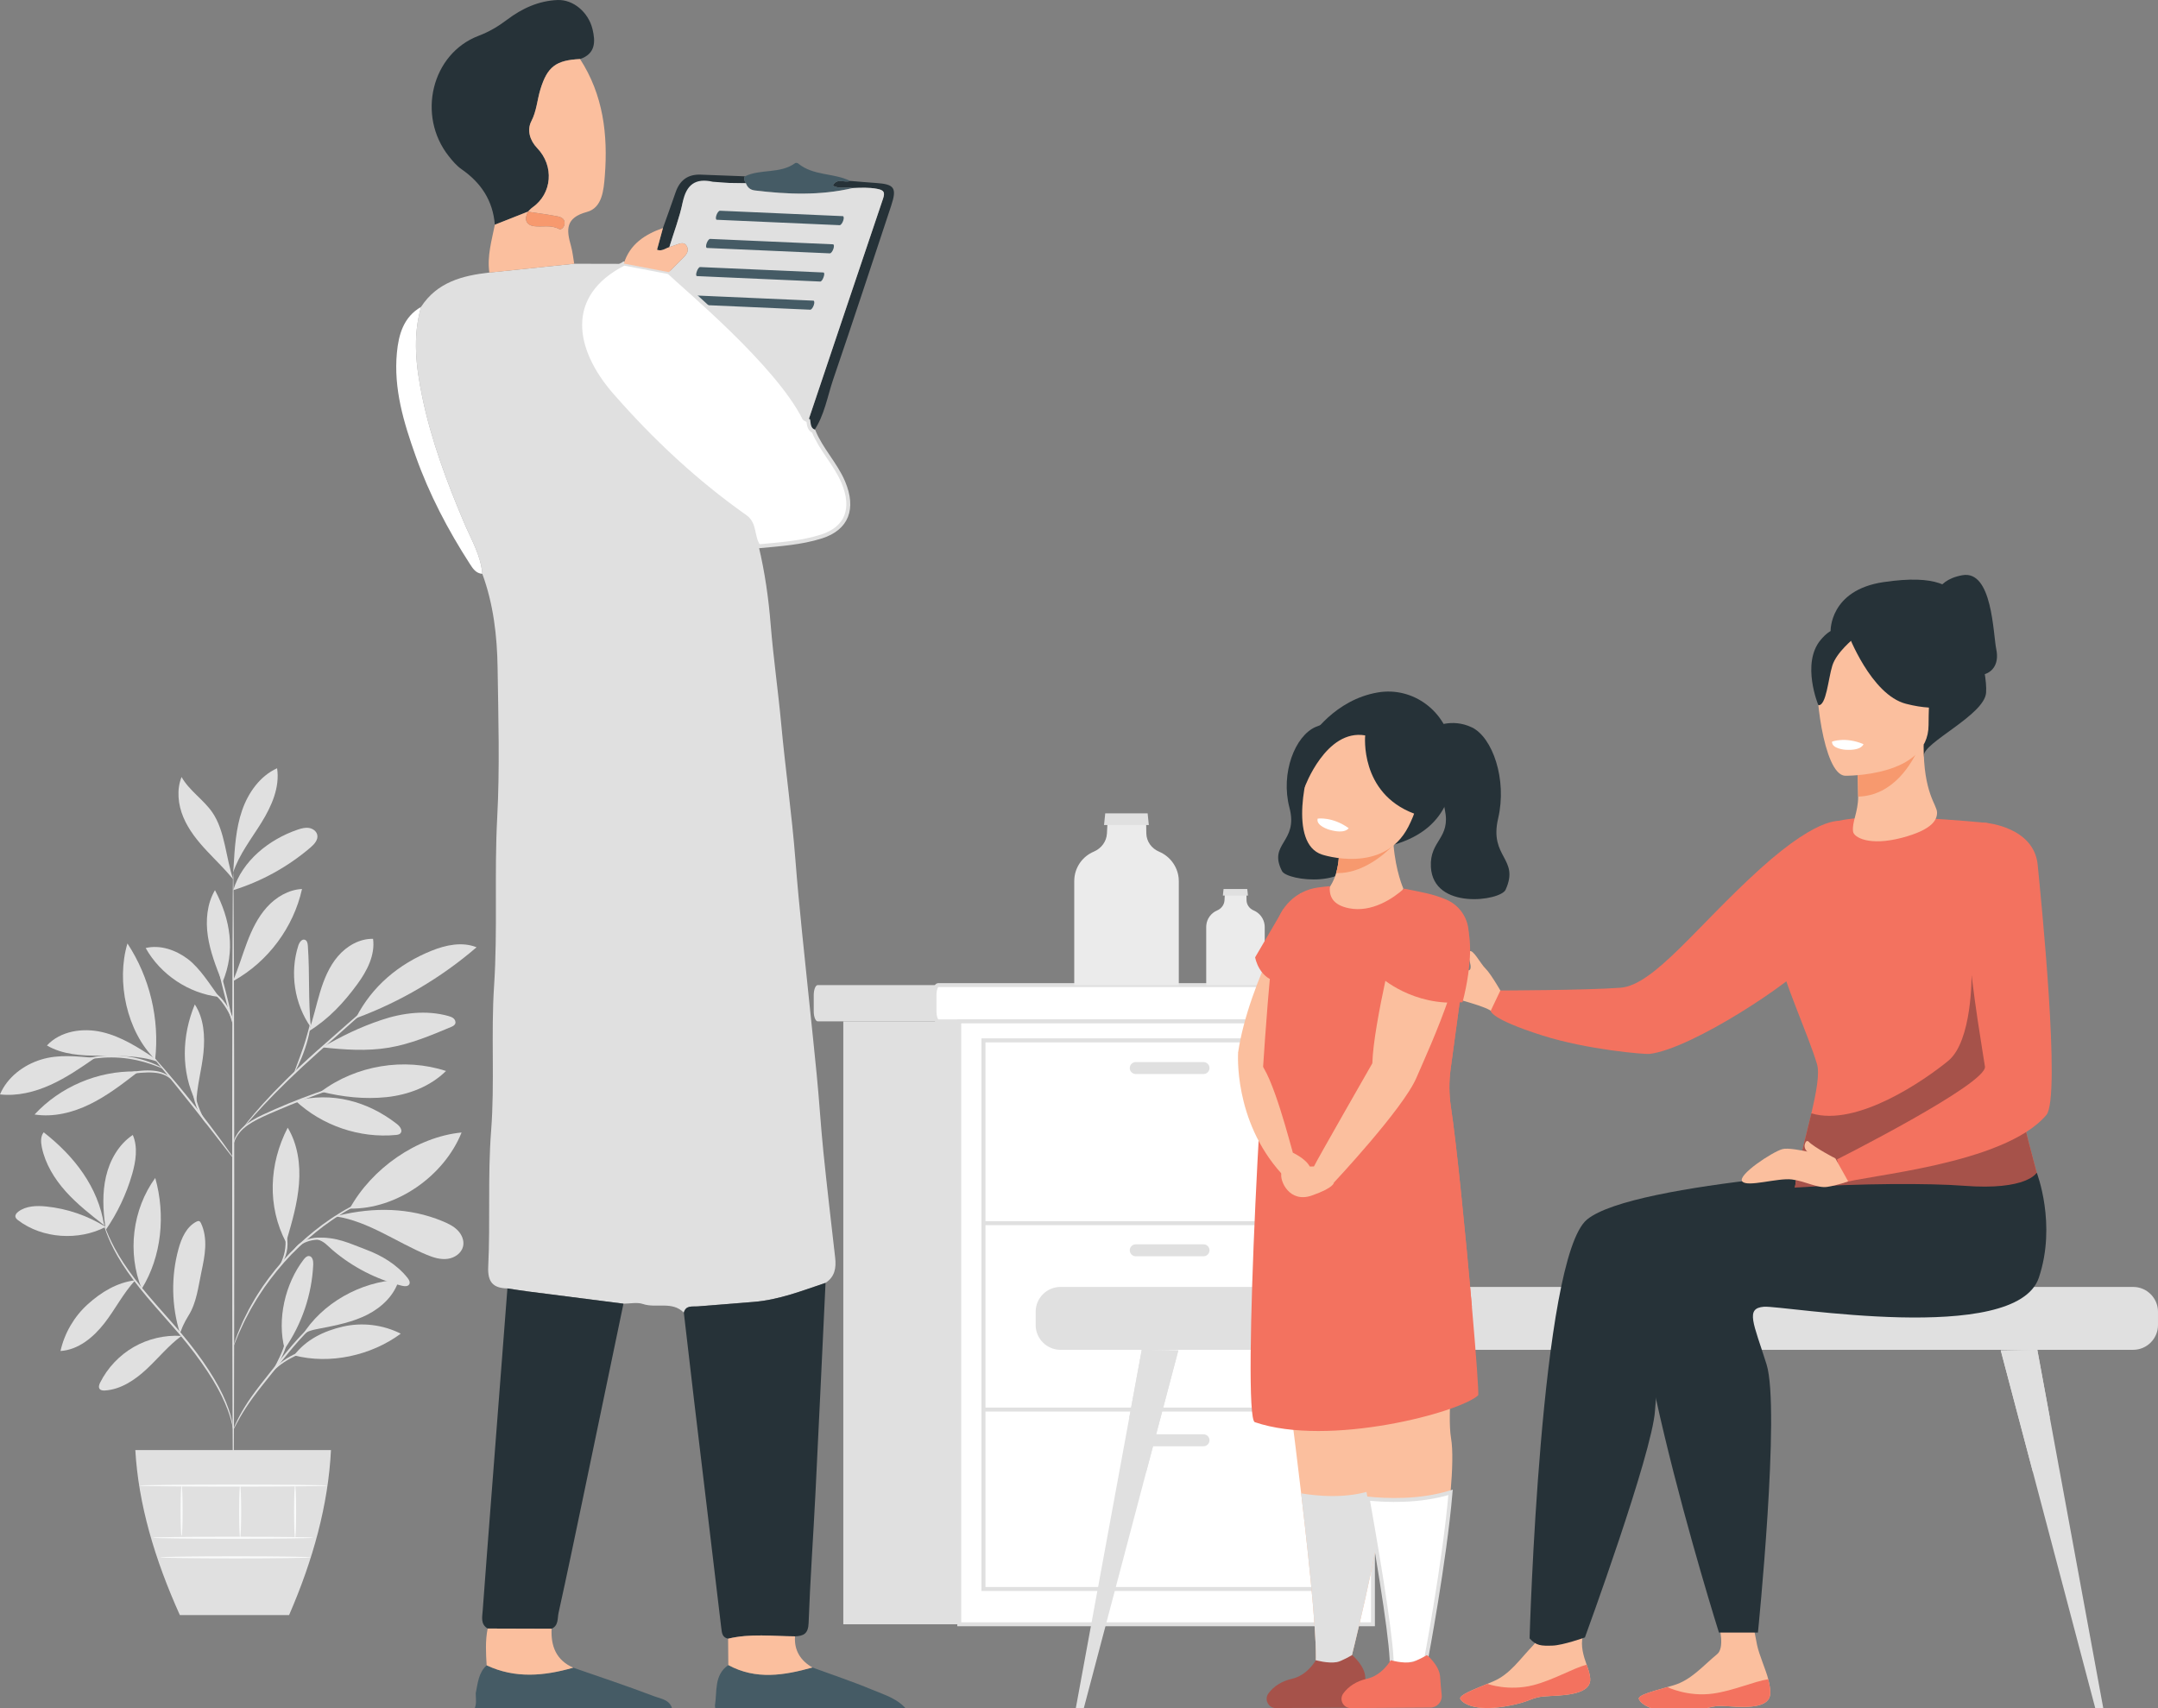 <?xml version="1.0" encoding="utf-8"?>
<!-- Generator: Adobe Illustrator 16.0.3, SVG Export Plug-In . SVG Version: 6.00 Build 0)  -->
<!DOCTYPE svg PUBLIC "-//W3C//DTD SVG 1.1//EN" "http://www.w3.org/Graphics/SVG/1.1/DTD/svg11.dtd">
<svg version="1.1" id="Layer_1" xmlns="http://www.w3.org/2000/svg" xmlns:xlink="http://www.w3.org/1999/xlink" x="0px" y="0px"
	 width="549.999px" height="435.396px" viewBox="-25.21 -18.208 549.999 435.396"
	 enable-background="new -25.21 -18.208 549.999 435.396" xml:space="preserve">
<rect x="-25.21" y="-18.208" width="549.999" height="435.396" fill="#808080" stroke="none"/>
<g>
	<g>
		<g>
			<g>
				<g>
					<g>
						<path fill="#E0E0E0" d="M1.71,294.535c-4.552-2.857-9.765-4.651-15.109-5.199c-2.468-0.252-5.167-0.182-7.145,1.313
							c-0.422,0.316-0.831,0.787-0.738,1.306c0.071,0.382,0.392,0.66,0.699,0.896C-14.435,297.536-5.135,298.127,1.71,294.535"/>
					</g>
				</g>
				<g>
					<g>
						<path fill="#E0E0E0" d="M1.323,294.109c-3.421-2.674-6.86-5.356-9.759-8.586c-2.897-3.231-5.251-7.063-6.117-11.313
							c-0.263-1.29-0.344-2.767,0.483-3.786C-6.292,276.497-0.183,284.354,1.323,294.109"/>
					</g>
				</g>
				<g>
					<g>
						<path fill="#E0E0E0" d="M1.63,294.475c-0.587-4.254-0.797-8.625,0.182-12.809c0.976-4.188,3.25-8.186,6.822-10.572
							c1.344,3.143,0.767,6.762-0.179,10.045c-1.464,5.073-3.761,9.905-6.767,14.243"/>
					</g>
				</g>
				<g>
					<g>
						<path fill="#E0E0E0" d="M9.254,308.139c-4.629,0.564-8.66,3.004-12.117,6.135c-3.456,3.125-5.911,7.344-6.93,11.895
							c4.54-0.284,8.392-3.484,11.185-7.072c2.795-3.59,4.729-7.529,7.798-10.885"/>
					</g>
				</g>
				<g>
					<g>
						<path fill="#E0E0E0" d="M10.909,310.323c-3.728-9.185-2.376-20.248,3.45-28.265C16.997,291.436,16.028,302.033,10.909,310.323
							"/>
					</g>
				</g>
				<g>
					<g>
						<path fill="#E0E0E0" d="M20.983,322.32c-4.198-0.258-8.47,0.74-12.119,2.84c-3.646,2.1-6.658,5.289-8.542,9.052
							c-0.256,0.511-0.481,1.163-0.14,1.621c0.298,0.397,0.873,0.435,1.372,0.401c4.072-0.264,7.68-2.713,10.658-5.5
							c2.978-2.791,5.572-6.012,8.862-8.428"/>
					</g>
				</g>
				<g>
					<g>
						<path fill="#E0E0E0" d="M20.661,321.667c-2.166-6.933-2.302-14.487-0.385-21.494c0.759-2.767,2.028-5.681,4.587-6.978
							c0.22-0.113,0.475-0.211,0.702-0.121c0.217,0.082,0.345,0.304,0.444,0.51c0.909,1.904,1.174,4.064,1.082,6.169
							c-0.094,2.106-0.53,4.181-0.966,6.244c-0.806,3.813-1.236,7.914-3.328,11.205c-0.496,0.782-0.933,1.626-1.33,2.459
							c-0.397,0.838-0.4,1.13-0.763,1.797"/>
					</g>
				</g>
				<g>
					<g>
						<path fill="#E0E0E0" d="M47.331,325.639c-1.977-7.514,0.121-16.625,4.854-22.787c0.351-0.451,0.813-0.938,1.381-0.889
							c0.873,0.084,1.099,1.245,1.06,2.123C54.284,311.764,51.723,319.332,47.331,325.639"/>
					</g>
				</g>
				<g>
					<g>
						<path fill="#E0E0E0" d="M49.734,327.281c9.13,2.378,19.605,0.068,27.2-5.526c-4.501-2.282-9.805-2.937-14.724-1.812
							S52.795,323.273,49.734,327.281"/>
					</g>
				</g>
				<g>
					<g>
						<path fill="#E0E0E0" d="M51.762,322.281c5.114-8.34,14.918-13.782,24.686-14.277c-1.126,3.977-4.393,7.063-8.073,8.93
							c-3.687,1.863-7.797,2.676-11.851,3.465C54.947,320.706,52.783,321.04,51.762,322.281"/>
					</g>
				</g>
				<g>
					<g>
						<path fill="#E0E0E0" d="M47.837,298c1.386-4.745,2.778-9.532,3.157-14.459c0.383-4.93-0.321-10.072-2.877-14.301
							c-4.777,9.242-5.261,20.045-0.424,29.25"/>
					</g>
				</g>
				<g>
					<g>
						<path fill="#E0E0E0" d="M63.918,289.866c5.587-10.151,16.982-18.259,28.514-19.396
							C87.986,281.548,75.854,290.109,63.918,289.866"/>
					</g>
				</g>
				<g>
					<g>
						<path fill="#E0E0E0" d="M60.405,291.861c8.33,1.269,15.431,6.589,23.215,9.813c1.664,0.69,3.459,1.239,5.248,1.005
							c1.786-0.234,3.55-1.434,3.95-3.191c0.333-1.457-0.332-3.004-1.379-4.075c-1.046-1.07-2.429-1.737-3.812-2.312
							c-8.479-3.529-17.571-3.619-26.504-1.479"/>
					</g>
				</g>
				<g>
					<g>
						<path fill="#E0E0E0" d="M55.583,297.703c1.887,0.54,2.532,1.516,4.023,2.787c5.067,4.314,11.145,7.436,17.604,9.042
							c0.673,0.167,1.555,0.233,1.889-0.372c0.292-0.532-0.078-1.174-0.455-1.646c-2.706-3.388-6.566-5.703-10.629-7.213
							c-4.061-1.514-7.583-3.34-12.432-2.949"/>
					</g>
				</g>
				<g>
					<g>
						<path fill="#E0E0E0" d="M50.143,262.412c6.774,6.322,16.316,9.568,25.542,8.689c0.42-0.041,0.877-0.106,1.163-0.418
							c0.645-0.703-0.128-1.779-0.876-2.363C68.461,262.463,59.365,260.039,50.143,262.412"/>
					</g>
				</g>
				<g>
					<g>
						<path fill="#E0E0E0" d="M56.595,260.051c8.954-6.714,21.232-8.738,31.869-5.259c-4.013,3.958-9.581,6.085-15.187,6.669
							C67.673,262.041,62.06,261.422,56.595,260.051"/>
					</g>
				</g>
				<g>
					<g>
						<path fill="#E0E0E0" d="M54.031,243.835c-0.735-7.496-0.259-13.411-0.778-20.94c-0.043-0.604-0.172-1.328-0.735-1.539
							c-0.782-0.305-1.437,0.658-1.694,1.457c-2.231,6.944-1.012,14.905,3.196,20.857"/>
					</g>
				</g>
				<g>
					<g>
						<path fill="#E0E0E0" d="M53.491,244.666c5.079-3.145,8.891-7.247,12.417-12.068c2.451-3.355,4.519-7.375,3.962-11.494
							c-3.444-0.067-6.717,1.83-8.956,4.448c-2.24,2.615-3.571,5.888-4.564,9.187C55.355,238.033,54.658,241.422,53.491,244.666"/>
					</g>
				</g>
				<g>
					<g>
						<path fill="#E0E0E0" d="M65.69,241.275c11.149-4.125,21.549-10.256,30.556-18.017c-3.651-1.472-7.83-0.592-11.479,0.884
							c-8.337,3.364-15.147,9.045-19.236,17.053"/>
					</g>
				</g>
				<g>
					<g>
						<path fill="#E0E0E0" d="M56.921,248.764c5.641,0.616,11.37,1.019,16.965,0.084c5.501-0.922,10.699-3.101,15.839-5.263
							c0.427-0.181,0.89-0.396,1.076-0.817c0.203-0.459-0.012-1.021-0.385-1.354c-0.372-0.338-0.868-0.499-1.35-0.635
							c-5.589-1.563-11.621-0.831-17.117,1.023C66.451,243.657,61.943,245.859,56.921,248.764"/>
					</g>
				</g>
				<g>
					<g>
						<path fill="#E0E0E0" d="M24.715,262.668c-3.848-7.77-3.598-16.83-0.275-24.84c2.339,3.566,2.625,8.109,2.198,12.352
							c-0.427,4.244-1.718,8.612-1.804,12.875"/>
					</g>
				</g>
				<g>
					<g>
						<path fill="#E0E0E0" d="M9.342,254.916c-9.608-0.184-19.219,3.91-25.743,10.967c4.796,0.753,9.734-0.482,14.094-2.615
							c4.363-2.127,8.241-5.117,12.082-8.086"/>
					</g>
				</g>
				<g>
					<g>
						<path fill="#E0E0E0" d="M-0.991,251.457c-4.702-0.381-9.225-0.963-13.744,0.424c-4.52,1.385-8.633,4.527-10.475,8.88
							c4.397,0.495,8.854-0.606,12.883-2.434C-8.296,256.504-4.632,253.975-0.991,251.457"/>
					</g>
				</g>
				<g>
					<g>
						<path fill="#E0E0E0" d="M14.311,251.618c-4.229-2.772-8.57-5.595-13.496-6.74c-4.922-1.147-10.628-0.301-14.062,3.41
							c3.984,2.341,8.822,2.614,13.441,2.612c4.621-0.004,10.286-0.055,14.642,1.486"/>
					</g>
				</g>
				<g>
					<g>
						<path fill="#E0E0E0" d="M14.333,251.838c-7.229-7.097-9.97-19.85-7.062-29.554C12.956,230.92,15.501,241.57,14.333,251.838"/>
					</g>
				</g>
				<g>
					<g>
						<path fill="#E0E0E0" d="M34.211,231.727c1.363-3.168,2.323-6.494,3.544-9.72c1.224-3.229,2.745-6.401,5.056-8.965
							c2.313-2.56,5.505-4.467,8.953-4.642c-2.157,9.77-8.645,18.498-17.375,23.377"/>
					</g>
				</g>
				<g>
					<g>
						<path fill="#E0E0E0" d="M30.616,235.916c-2.259-3.105-4.864-7.316-7.924-9.637c-3.06-2.318-7.043-3.719-10.776-2.829
							C15.712,230.236,22.888,235.023,30.616,235.916"/>
					</g>
				</g>
				<g>
					<g>
						<path fill="#E0E0E0" d="M31.334,231.986c-1.479-3.758-2.968-7.555-3.567-11.549c-0.597-3.994-0.232-8.258,1.81-11.742
							c3.968,7.5,5.246,15.554,1.961,23.378"/>
					</g>
				</g>
				<g>
					<g>
						<path fill="#E0E0E0" d="M34.247,208.695c2.247-7.438,9.058-12.911,16.408-15.422c0.928-0.316,1.909-0.582,2.879-0.432
							c0.967,0.149,1.915,0.813,2.118,1.77c0.27,1.266-0.775,2.399-1.759,3.239C48.168,202.741,41.44,206.457,34.247,208.695"/>
					</g>
				</g>
				<g>
					<g>
						<path fill="#E0E0E0" d="M34.33,202.615c0.285-4.795,0.584-9.658,2.144-14.201s4.565-8.805,8.936-10.792
							c0.744,4.841-1.393,9.659-3.969,13.828c-2.577,4.166-5.683,8.097-7.229,12.745"/>
					</g>
				</g>
				<g>
					<g>
						<path fill="#E0E0E0" d="M34.211,205.913c-1.857-5.417-2.048-12.302-5.294-17.025c-2.27-3.299-5.899-5.547-7.855-9.041
							c-1.298,3.264-0.9,7.025,0.457,10.265c1.359,3.239,3.601,6.029,6.004,8.594C29.922,201.27,31.98,203.198,34.211,205.913"/>
					</g>
				</g>
				<g>
					<g>
						<g>
							<path fill="#E0E0E0" d="M34.247,365.499c-0.144,0-0.269-36.147-0.278-80.731c-0.011-44.601,0.101-80.744,0.243-80.744
								c0.144,0,0.27,36.145,0.28,80.744C34.5,329.352,34.392,365.499,34.247,365.499z"/>
						</g>
					</g>
				</g>
				<g>
					<g>
						<g>
							<path fill="#E0E0E0" d="M65.84,257.214c0.008,0.036-0.477,0.216-1.36,0.511c-0.977,0.328-2.231,0.752-3.741,1.262
								c-3.152,1.074-7.485,2.63-12.188,4.559c-4.657,1.996-9.048,3.617-11.548,5.786c-1.251,1.069-1.968,2.226-2.321,3.069
								c-0.356,0.849-0.421,1.367-0.471,1.357c-0.019-0.002-0.012-0.133,0.016-0.379c0.04-0.245,0.105-0.607,0.267-1.055
								c0.305-0.895,1.002-2.129,2.265-3.272c1.256-1.145,3.006-2.176,5.011-3.112c2.003-0.937,4.227-1.91,6.584-2.879
								c4.717-1.935,9.083-3.44,12.272-4.425c1.594-0.497,2.895-0.866,3.796-1.104C65.326,257.293,65.83,257.178,65.84,257.214z"/>
						</g>
					</g>
				</g>
				<g>
					<g>
						<g>
							<path fill="#E0E0E0" d="M76.195,231.779c0.012,0.014-0.119,0.152-0.382,0.406c-0.308,0.289-0.69,0.648-1.159,1.09
								c-1.076,0.981-2.544,2.31-4.329,3.935c-3.741,3.327-8.813,7.845-14.415,12.833c-5.629,5.009-10.49,9.794-13.859,13.398
								c-1.688,1.798-3.015,3.287-3.923,4.332c-0.422,0.48-0.769,0.875-1.046,1.194c-0.243,0.271-0.377,0.407-0.393,0.396
								c-0.016-0.013,0.094-0.171,0.31-0.466c0.219-0.285,0.537-0.721,0.973-1.258c0.862-1.084,2.15-2.615,3.809-4.453
								c3.309-3.674,8.145-8.518,13.781-13.533c5.646-4.998,10.784-9.486,14.518-12.723c1.833-1.574,3.335-2.861,4.44-3.812
								c0.495-0.41,0.9-0.743,1.227-1.017C76.028,231.877,76.181,231.766,76.195,231.779z"/>
						</g>
					</g>
				</g>
				<g>
					<g>
						<g>
							<path fill="#E0E0E0" d="M49.835,255.137c-0.147-0.066,1.026-2.781,2.195-6.215c1.187-3.428,1.739-6.324,1.891-6.303
								c0.136,0.015-0.196,2.998-1.395,6.471c-0.588,1.737-1.237,3.262-1.75,4.346C50.266,254.518,49.899,255.163,49.835,255.137z"
								/>
						</g>
					</g>
				</g>
				<g>
					<g>
						<g>
							<path fill="#E0E0E0" d="M34.28,277.016c-0.027,0.021-0.337-0.336-0.866-1.008c-0.589-0.753-1.333-1.707-2.222-2.847
								c-1.867-2.41-4.444-5.74-7.337-9.384c-2.893-3.646-5.549-6.912-7.476-9.275c-0.905-1.124-1.667-2.066-2.268-2.813
								c-0.531-0.664-0.812-1.049-0.784-1.07c0.027-0.023,0.359,0.311,0.938,0.939c0.577,0.627,1.398,1.551,2.397,2.705
								c1.999,2.307,4.705,5.541,7.601,9.188c2.896,3.646,5.43,7.017,7.222,9.487c0.896,1.23,1.609,2.24,2.09,2.947
								C34.057,276.596,34.311,276.991,34.28,277.016z"/>
						</g>
					</g>
				</g>
				<g>
					<g>
						<g>
							<path fill="#E0E0E0" d="M27.356,268.125c-0.085,0.091-1.934-2.102-2.902-5.436c-0.716-2.348-0.746-4.494-0.659-5.477
								l0.23,0.02c-0.104,0.416-0.178,0.638-0.221,0.631c-0.04-0.004-0.043-0.238-0.008-0.67l0.23,0.021
								c0.086,0.977,0.232,3.047,0.927,5.329C25.887,265.77,27.496,268.035,27.356,268.125z"/>
						</g>
					</g>
				</g>
				<g>
					<g>
						<g>
							<path fill="#E0E0E0" d="M18.41,256.873c-0.067,0.072-0.661-0.675-2.025-1.178c-1.353-0.523-3.39-0.637-5.626-0.447
								c-2.235,0.166-4.232,0.566-5.662,0.916c-1.431,0.355-2.306,0.634-2.333,0.559c-0.022-0.063,0.811-0.464,2.233-0.914
								c1.421-0.447,3.444-0.914,5.725-1.078c2.26-0.196,4.404-0.022,5.803,0.623C17.942,255.982,18.458,256.861,18.41,256.873z"/>
						</g>
					</g>
				</g>
				<g>
					<g>
						<g>
							<path fill="#E0E0E0" d="M16.292,254.148c-0.041,0.082-1.182-0.474-3.104-1.131c-1.92-0.658-4.654-1.353-7.744-1.592
								c-3.09-0.23-5.899,0.041-7.897,0.398c-2.001,0.357-3.212,0.732-3.239,0.646c-0.009-0.035,0.281-0.158,0.822-0.348
								c0.54-0.204,1.342-0.434,2.347-0.66c2.001-0.462,4.861-0.796,8.009-0.563c3.145,0.246,5.919,1.012,7.831,1.77
								c0.958,0.377,1.717,0.727,2.219,1.004C16.038,253.948,16.309,254.115,16.292,254.148z"/>
						</g>
					</g>
				</g>
				<g>
					<g>
						<g>
							
								<ellipse transform="matrix(-0.245 -0.969 0.969 -0.245 -187.401 323.501)" fill="#E0E0E0" cx="32.206" cy="234.688" rx="8.178" ry="0.261"/>
						</g>
					</g>
				</g>
				<g>
					<g>
						<g>
							<path fill="#E0E0E0" d="M34.355,242.619c-0.154,0.052-0.807-2.303-2.508-4.706c-1.657-2.456-3.771-3.69-3.693-3.812
								c0.028-0.058,0.609,0.158,1.426,0.734c0.813,0.566,1.823,1.529,2.693,2.773C34.04,240.115,34.483,242.611,34.355,242.619z"/>
						</g>
					</g>
				</g>
				<g>
					<g>
						<g>
							<path fill="#E0E0E0" d="M34.247,346.232c-0.056,0.006-0.162-0.868-0.568-2.407c-0.403-1.531-1.162-3.71-2.416-6.257
								c-2.498-5.104-7.043-11.572-12.817-18.055c-2.861-3.27-5.64-6.354-7.995-9.306c-2.359-2.952-4.3-5.763-5.716-8.246
								c-1.421-2.487-2.346-4.614-2.885-6.118c-0.267-0.754-0.46-1.341-0.567-1.75c-0.114-0.404-0.165-0.619-0.148-0.625
								c0.046-0.014,0.309,0.827,0.904,2.303c0.596,1.475,1.564,3.563,3.015,6.004c1.446,2.445,3.403,5.213,5.773,8.125
								c2.366,2.928,5.146,5.992,8.013,9.271c5.791,6.498,10.325,13.052,12.757,18.237c1.223,2.591,1.935,4.809,2.28,6.371
								c0.168,0.787,0.281,1.396,0.32,1.814C34.247,346.009,34.266,346.229,34.247,346.232z"/>
						</g>
					</g>
				</g>
				<g>
					<g>
						<g>
							<path fill="#E0E0E0" d="M62.795,313.986c0.016,0.037-0.53,0.314-1.498,0.842c-0.959,0.539-2.321,1.37-3.88,2.564
								c-1.562,1.194-3.303,2.764-5.097,4.648c-1.788,1.889-3.633,4.085-5.511,6.438c-3.761,4.717-7.277,8.892-9.384,12.225
								c-1.068,1.65-1.847,3.047-2.354,4.021c-0.512,0.978-0.786,1.525-0.824,1.51c-0.017-0.01,0.032-0.155,0.14-0.426
								c0.111-0.271,0.262-0.674,0.501-1.172c0.456-1.008,1.19-2.439,2.227-4.131c2.046-3.415,5.534-7.646,9.287-12.355
								c1.884-2.355,3.75-4.555,5.572-6.441c1.828-1.883,3.616-3.441,5.223-4.609c1.605-1.17,3.014-1.963,4.009-2.449
								c0.495-0.25,0.899-0.398,1.167-0.518C62.643,314.02,62.787,313.969,62.795,313.986z"/>
						</g>
					</g>
				</g>
				<g>
					<g>
						<g>
							<path fill="#E0E0E0" d="M63.354,324.448c0.005,0.073-1.209,0.22-3.163,0.458c-1.946,0.253-4.658,0.576-7.5,1.479
								c-2.83,0.924-5.182,2.323-6.714,3.523c-1.549,1.195-2.277,2.184-2.348,2.129c-0.025-0.021,0.125-0.289,0.467-0.729
								c0.338-0.443,0.892-1.033,1.647-1.687c1.507-1.3,3.883-2.788,6.787-3.738c2.91-0.916,5.659-1.185,7.622-1.345
								C62.128,324.396,63.348,324.377,63.354,324.448z"/>
						</g>
					</g>
				</g>
				<g>
					<g>
						<g>
							<path fill="#E0E0E0" d="M44.55,330.887c-0.166-0.094,1.258-2.269,2.364-5.199c1.037-2.955,1.282-5.545,1.466-5.518
								c0.069,0.01,0.064,0.658-0.052,1.693c-0.123,1.041-0.374,2.481-0.923,4.002c-0.552,1.517-1.275,2.779-1.834,3.664
								C45.01,330.415,44.608,330.922,44.55,330.887z"/>
						</g>
					</g>
				</g>
				<g>
					<g>
						<g>
							<path fill="#E0E0E0" d="M72.04,285.902c0.006,0.02-0.167,0.111-0.507,0.271c-0.393,0.179-0.884,0.404-1.484,0.675
								c-0.651,0.282-1.443,0.633-2.333,1.104c-0.895,0.459-1.937,0.937-3.023,1.587c-0.55,0.313-1.125,0.643-1.722,0.98
								c-0.599,0.344-1.19,0.754-1.821,1.148c-1.271,0.77-2.545,1.721-3.905,2.691c-2.661,2.017-5.457,4.41-8.15,7.168
								c-2.669,2.791-4.964,5.664-6.89,8.395c-0.926,1.396-1.831,2.703-2.56,3.995c-0.372,0.646-0.76,1.251-1.083,1.858
								c-0.317,0.61-0.626,1.199-0.921,1.761c-0.614,1.104-1.052,2.164-1.483,3.071c-0.438,0.908-0.766,1.707-1.022,2.367
								c-0.253,0.612-0.46,1.11-0.624,1.508c-0.149,0.34-0.235,0.525-0.251,0.516c-0.018-0.006,0.034-0.193,0.151-0.55
								c0.143-0.409,0.316-0.921,0.534-1.544c0.229-0.676,0.529-1.49,0.944-2.41c0.406-0.924,0.823-2.001,1.421-3.124
								c0.286-0.571,0.584-1.167,0.896-1.784c0.316-0.617,0.696-1.234,1.064-1.886c0.716-1.315,1.614-2.644,2.534-4.05
								c1.918-2.767,4.221-5.676,6.911-8.483c2.714-2.784,5.545-5.185,8.24-7.192c1.378-0.969,2.671-1.91,3.961-2.674
								c0.639-0.388,1.241-0.792,1.848-1.128c0.607-0.333,1.191-0.651,1.752-0.96c1.104-0.631,2.163-1.089,3.072-1.523
								c0.907-0.445,1.711-0.777,2.376-1.026c0.619-0.238,1.124-0.431,1.529-0.584C71.846,285.948,72.034,285.889,72.04,285.902z"/>
						</g>
					</g>
				</g>
				<g>
					<g>
						<g>
							<path fill="#E0E0E0" d="M49.447,301.042c-0.046-0.009,0.206-0.882,1.243-1.851c1.012-0.961,2.857-1.856,5.005-1.92
								c2.143-0.056,3.999,0.541,5.268,1.03c1.275,0.498,2.016,0.902,1.992,0.966c-0.03,0.073-0.825-0.211-2.112-0.617
								c-1.286-0.396-3.101-0.912-5.132-0.857c-2.021,0.064-3.769,0.843-4.781,1.68C49.896,300.307,49.53,301.096,49.447,301.042z"
								/>
						</g>
					</g>
				</g>
				<g>
					<g>
						<g>
							<path fill="#E0E0E0" d="M46.071,304.525c-0.143-0.077,1.132-1.946,1.422-4.623c0.333-2.672-0.478-4.782-0.319-4.825
								c0.059-0.022,0.342,0.466,0.588,1.344c0.248,0.877,0.41,2.151,0.251,3.547c-0.165,1.386-0.617,2.589-1.059,3.384
								C46.51,304.15,46.122,304.564,46.071,304.525z"/>
						</g>
					</g>
				</g>
			</g>
			<g>
				<g>
					<path fill="#E0E0E0" d="M9.279,351.414c0.78,13.813,4.944,27.863,11.347,42.066H48.47c6.107-14.063,9.983-28.094,10.673-42.066
						H9.279z"/>
				</g>
			</g>
			<g>
				<g>
					<g>
						<path fill="#FAFBFB" d="M54.631,373.768c0,0.144-9.168,0.258-20.478,0.258c-11.311,0-20.478-0.114-20.478-0.258
							c0-0.147,9.167-0.263,20.478-0.263C45.462,373.505,54.631,373.619,54.631,373.768z"/>
					</g>
				</g>
			</g>
			<g>
				<g>
					<g>
						<path fill="#FAFBFB" d="M54.007,378.768c0,0.147-8.594,0.267-19.195,0.267c-10.603,0-19.194-0.118-19.194-0.267
							c0-0.142,8.592-0.26,19.194-0.26C45.413,378.507,54.007,378.626,54.007,378.768z"/>
					</g>
				</g>
			</g>
			<g>
				<g>
					<g>
						<ellipse fill="#FAFBFB" cx="21.075" cy="366.896" rx="0.261" ry="6.415"/>
					</g>
				</g>
			</g>
			<g>
				<g>
					<g>
						<ellipse fill="#FAFBFB" cx="35.995" cy="367.124" rx="0.261" ry="6.644"/>
					</g>
				</g>
			</g>
			<g>
				<g>
					<g>
						<ellipse fill="#FAFBFB" cx="50" cy="367.143" rx="0.261" ry="6.775"/>
					</g>
				</g>
			</g>
			<g>
				<g>
					<g>
						<ellipse fill="#FAFBFB" cx="34.242" cy="360.48" rx="24.016" ry="0.261"/>
					</g>
				</g>
			</g>
		</g>
		<g>
			<g>
				<path fill="#E0E0E0" d="M332.745,235.484v4.07c0,1.424-0.458,2.588-1.021,2.588H183.205c-0.564,0-1.024-1.164-1.024-2.588v-4.07
					c0-1.424,0.46-2.59,1.024-2.59h148.519C332.287,232.895,332.745,234.061,332.745,235.484z"/>
				<path fill="#FFFFFF" stroke="#E0E0E0" stroke-miterlimit="10" d="M332.745,235.484v4.07c0,1.424-0.423,2.588-0.938,2.588H213.9
					c-0.517,0-0.938-1.164-0.938-2.588v-4.07c0-1.424,0.422-2.59,0.938-2.59h117.907
					C332.323,232.895,332.745,234.061,332.745,235.484z"/>
				<rect x="189.718" y="242.145" fill="#E0E0E0" width="105.44" height="153.685"/>
				<rect x="219.267" y="242.145" fill="#FFFFFF" stroke="#E0E0E0" stroke-miterlimit="10" width="105.438" height="153.685"/>
				<g>
					<g>
						<path fill="#E0E0E0" d="M319.041,387.344h-94.108V246.484h94.108V387.344z M225.951,386.326h92.076V247.5h-92.076V386.326
							L225.951,386.326z"/>
					</g>
					<g>
						<rect x="225.441" y="293.08" fill="#E0E0E0" width="93.094" height="1.018"/>
					</g>
					<g>
						<rect x="225.441" y="340.588" fill="#E0E0E0" width="93.094" height="1.014"/>
					</g>
					<path fill="#E0E0E0" d="M281.527,255.57h-17.274c-0.836,0-1.523-0.686-1.523-1.524l0,0c0-0.841,0.688-1.524,1.523-1.524h17.274
						c0.839,0,1.523,0.685,1.523,1.524l0,0C283.049,254.885,282.363,255.57,281.527,255.57z"/>
					<path fill="#E0E0E0" d="M281.527,302.025h-17.274c-0.836,0-1.523-0.686-1.523-1.524l0,0c0-0.839,0.688-1.524,1.523-1.524
						h17.274c0.839,0,1.523,0.687,1.523,1.524l0,0C283.049,301.34,282.363,302.025,281.527,302.025z"/>
					<path fill="#E0E0E0" d="M281.527,350.451h-17.274c-0.836,0-1.523-0.688-1.523-1.525l0,0c0-0.838,0.688-1.525,1.523-1.525
						h17.274c0.839,0,1.523,0.688,1.523,1.525l0,0C283.049,349.764,282.363,350.451,281.527,350.451z"/>
				</g>
			</g>
			<g>
				<path fill="#EBEBEB" d="M275.229,206.461v26.434h-26.652v-26.516c0-0.256,0.011-0.51,0.039-0.763
					c0.279-3.034,2.229-5.583,4.925-6.726c1.917-0.81,3.263-2.564,3.369-4.644l0.192-3.819h9.786l0.06,3.807
					c0.04,2.075,1.354,3.858,3.27,4.663c2.698,1.141,4.662,3.689,4.971,6.719C275.211,205.896,275.229,206.177,275.229,206.461z"/>
				<polygon fill="#E0E0E0" points="267.586,192.103 256.171,192.103 256.475,189.122 267.281,189.122 				"/>
			</g>
			<g>
				<path fill="#EBEBEB" d="M297.123,218.111v14.783h-14.91v-14.832c0-0.142,0.009-0.287,0.022-0.426
					c0.157-1.697,1.25-3.123,2.753-3.764c1.074-0.453,1.827-1.434,1.888-2.598l0.107-2.137h5.474l0.031,2.133
					c0.023,1.16,0.758,2.156,1.828,2.604c1.514,0.641,2.61,2.066,2.783,3.764C297.115,217.793,297.123,217.95,297.123,218.111z"/>
				<polygon fill="#E0E0E0" points="292.848,210.078 286.462,210.078 286.634,208.411 292.676,208.411 				"/>
			</g>
		</g>
	</g>
	<g>
		<path fill="#E0E0E0" d="M518.474,325.866H245.059c-3.474,0-6.314-2.843-6.314-6.316v-3.392c0-3.477,2.841-6.316,6.314-6.316
			h273.415c3.47,0,6.315,2.842,6.315,6.316v3.392C524.789,323.025,521.943,325.866,518.474,325.866z"/>
		<g>
			<g>
				<path fill="#E0E0E0" d="M510.835,417.188h-2.041l-15.814-59.875c0-0.006,0-0.006,0-0.008l-3.597-13.619
					c-0.004-0.002-0.004-0.002-0.004-0.002l-4.661-17.662l9.312-0.158l3.178,17.242l2.372,12.916c0.014,0.064,0.03,0.123,0.04,0.188
					L510.835,417.188z"/>
			</g>
			<path fill="#E0E0E0" d="M497.205,343.107c-1.719,2.5-4.091,7.203-4.227,14.197l-3.597-13.617
				c-0.004-0.004-0.004-0.004-0.004-0.004l-4.661-17.66l9.312-0.16L497.205,343.107z"/>
		</g>
		<g>
			<g>
				<path fill="#E0E0E0" d="M248.981,417.188h2.042l15.814-59.875c0-0.006,0-0.006,0-0.008l3.596-13.619
					c0.004-0.002,0.004-0.002,0.004-0.002l4.662-17.662l-9.313-0.158l-3.177,17.242l-2.375,12.916
					c-0.013,0.064-0.022,0.123-0.038,0.188L248.981,417.188z"/>
			</g>
			<path fill="#E0E0E0" d="M262.611,343.107c1.72,2.5,4.091,7.203,4.228,14.197l3.596-13.617c0.004-0.004,0.004-0.004,0.004-0.004
				l4.662-17.66l-9.313-0.16L262.611,343.107z"/>
		</g>
	</g>
	<path fill="#FBBF9E" d="M357.98,235.626c0,0-3.178-5.595-4.531-6.884c-1.354-1.291-3.286-5.206-4.175-4.414
		c-0.888,0.794,0.857,3.533,0.177,4.604c-0.686,1.065-9.354-0.916-9.892,0.303c-0.534,1.222-0.161,4.983,2.969,6.101
		s11.532,3.003,12.706,4.526C356.404,241.391,357.98,235.626,357.98,235.626z"/>
	<path fill="#F3725F" d="M444.448,191.181c0,0-5.125-2.328-21.123,12.139c-16.004,14.469-26.966,29.591-35.516,30.252
		c-8.546,0.656-30.62,0.697-30.62,0.697l-2.457,5.162c0,0-0.414,1.993,13.132,6.303c11.585,3.686,26.238,4.845,27.328,4.713
		c10.959-1.314,37.232-18.865,41.229-24.129C440.419,221.061,444.448,191.181,444.448,191.181z"/>
	<g>
		<path fill="#FBBF9E" d="M328.573,350.273c0.266,2.436,0.032,6.142-0.514,10.506c-2.159,17.279-9.199,44.878-9.199,44.878
			l-8.821,1.069c0.646-4.883-1.191-23.568-3.631-44.278c-3.678-31.245-8.729-67.095-8.729-67.095s19.198-15.869,30.512-11.485
			C339.512,288.258,327.245,338.166,328.573,350.273z"/>
		<path fill="#E0E0E0" d="M328.061,360.779c-2.159,17.279-9.199,44.878-9.199,44.878l-8.821,1.069
			c0.646-4.883-1.191-23.568-3.631-44.278c3.141,0.552,11.661,1.649,18.78-1.034C326.287,360.995,327.24,360.805,328.061,360.779z"
			/>
		<path fill="#263238" d="M319.982,167.089c0,0-4.651-2.232-9.869,0c-5.218,2.229-9.018,11.736-6.68,20.61
			c2.34,8.876-5.554,9.025-1.901,16.143c1.298,2.525,18.45,4.672,19.035-5.158c0.362-6.091-5.152-6.394-3.544-13.01
			C318.634,179.053,319.982,167.089,319.982,167.089z"/>
		<path fill="#FBBF9E" d="M344.61,348.385c0.518,2.984,0.376,7.985-0.124,13.819c-1.5,17.614-6.285,42.792-6.285,42.792l-8.723,2.02
			c0.33-4.82-2.521-22.947-6.117-43.228c-5.588-31.547-12.976-68.313-12.976-68.313s18.189-17.026,29.758-13.347
			C351.701,285.813,342.54,336.381,344.61,348.385z"/>
		<path fill="#A6524A" d="M310.148,404.986c0,0-2.097,3.85-6.089,4.742c-2.515,0.564-4.663,1.885-5.994,3.731
			c-1.127,1.562-0.02,3.735,1.904,3.729l20.294-0.121c1.727-0.008,3.065-1.504,2.886-3.225c-0.161-1.503-0.331-3.253-0.403-4.593
			c-0.168-2.933-3.343-5.565-3.343-5.565s-2.787,1.602-3.86,1.785C313.206,405.883,310.148,404.986,310.148,404.986z"/>
		<path fill="#FBBF9E" d="M306.281,209.475c0,0-13.263,22.356-15.938,40.586c0,0,6.452,8.703,9.076,2.592
			C302.041,246.542,320.865,213.83,306.281,209.475z"/>
		<path fill="#263238" d="M308.805,169.786c0.144-0.235,6.075-9.619,17.166-11.489c8.988-1.518,17.396,4.83,18.781,13.837
			c1.385,9.051-0.03,20.78-14.797,25.005L308.805,169.786z"/>
		<path fill="#FBBF9E" d="M311.518,210.119l16.711,9.923l4.22-11.763c0,0-1.935-4.285-2.497-11.142
			c-0.234-2.883-0.23-6.22,0.268-9.886l-14.53,6.313c0,0,0.253,1.321,0.357,3.256c0.105,2.091,0.031,4.895-0.726,7.516
			C314.67,206.585,313.51,208.701,311.518,210.119z"/>
		<path fill="#F7996E" d="M315.327,204.337c8.016,0.297,14.629-7.197,14.629-7.197l-13.905-0.32
			C316.157,198.912,316.086,201.716,315.327,204.337z"/>
		<path fill="#FBBF9E" d="M311.732,199.63c0,0,15.691,5.231,22.007-7.111c6.814-13.321,0.93-23.715-4.449-24.736
			c-10.724-2.028-17.264,1.693-19.44,5.93C307.674,177.946,303.066,196.823,311.732,199.63z"/>
		<path fill="#FFFFFF" d="M318.511,192.887c0,0-0.77,1.604-4.924,0.41c0,0-3.485-0.999-2.968-2.836
			C310.619,190.462,314.341,189.898,318.511,192.887z"/>
		<path fill="#F3725F" d="M351.516,337.459c-4.535,4.333-38.036,13.291-56.917,6.852c-3.382-1.151,2.035-105.545,5.258-125.703
			c0.885-5.526,5.278-9.83,10.823-10.582c0.938-0.127,1.952-0.25,3.052-0.356c-0.237,2.479,0.614,4.808,4.933,5.655
			c5.75,1.123,11.186-2.501,13.979-5.023c4.502,0.936,7.12,1.283,10.691,2.772c3.92,1.644,6.258,5.712,5.688,9.926l-1.08,7.956
			l-3.438,25.359c-0.438,3.186-0.41,6.416,0.07,9.597c1.464,9.642,3.794,33.12,5.354,50.979
			C351.027,327.452,351.742,337.242,351.516,337.459z"/>
		<path fill="#F3725F" d="M349.93,314.889c-0.495-0.572-32.268-37.638-33.408-57.356c-1.15-19.872,15.936-34.396,15.936-34.396
			c6.812-0.445,11.841,1.78,15.485,5.815l-3.438,25.36c-0.439,3.185-0.41,6.416,0.069,9.596
			C346.038,273.548,348.369,297.029,349.93,314.889z"/>
		<path fill="#263238" d="M322.729,169.25c0,0-1.49,14.721,12.48,19.941c5.554,2.073,8.443-20.416-3.165-24.905
			c-11.601-4.491-23.044,0.841-24.414,8.69c-1.369,7.851-0.325,9.487-0.325,9.487S312.732,167.531,322.729,169.25z"/>
		<path fill="#FBBF9E" d="M331.207,217.41c0,0-6.405,25.336-6.653,35.414c0,0-14.062,24.553-14.884,26.299
			c-0.827,1.748,5.071,4.133,5.071,4.133s17.64-18.809,21.036-26.712c3.399-7.905,15.462-33.606,10.635-41.276
			C341.586,207.596,331.207,217.41,331.207,217.41z"/>
		<path fill="#FBBF9E" d="M290.344,250.061c0,0-1.258,17.258,11.024,30.855c0,0,3.353-4.035,2.93-5.29
			c-0.424-1.253-5.23-20.485-8.741-23.224C292.046,249.666,290.344,250.061,290.344,250.061z"/>
		<path fill="#FBBF9E" d="M309.67,279.128c0,0-7.862-0.06-8.302,1.789c-0.438,1.849,2.021,7.635,7.771,5.616
			c5.75-2.012,5.604-3.277,5.604-3.277L309.67,279.128z"/>
		<path fill="#FBBF9E" d="M304.299,275.626c0,0,6.313,2.916,4.172,6.028c-2.15,3.111-6.438,1.248-7.103-0.739
			C300.707,278.926,304.299,275.626,304.299,275.626z"/>
		<path fill="#F3725F" d="M326.582,230.781c0,0,8.243,7.667,20.953,6.48c0,0,6.264-22.201-3.78-24.927
			S325.411,222.768,326.582,230.781z"/>
		<path fill="#F3725F" d="M301.951,213.386l-7.27,12.429c0,0,0.938,5.765,6.374,6.338
			C306.49,232.725,301.951,213.386,301.951,213.386z"/>
		<path fill="#263238" d="M340.063,167.213c0,0,4.648-2.514,9.867,0c5.219,2.514,9.02,13.212,6.682,23.209
			c-2.338,9.991,5.554,10.159,1.898,18.176c-1.298,2.844-18.447,5.264-19.035-5.81c-0.363-6.857,5.151-7.197,3.546-14.65
			C341.409,180.686,340.063,167.213,340.063,167.213z"/>
		<path fill="#FFFFFF" stroke="#E0E0E0" stroke-miterlimit="10" d="M344.486,362.204c-1.5,17.614-6.285,42.792-6.285,42.792
			l-8.723,2.02c0.33-4.82-2.521-22.947-6.117-43.228C328.022,364.275,336.59,364.65,344.486,362.204z"/>
		<path fill="#F3725F" d="M329.229,404.986c0,0-2.094,3.85-6.086,4.742c-2.518,0.564-4.666,1.885-5.996,3.731
			c-1.127,1.562-0.021,3.735,1.905,3.729l20.293-0.121c1.728-0.008,3.068-1.504,2.886-3.225c-0.16-1.503-0.332-3.253-0.403-4.593
			c-0.167-2.933-3.34-5.565-3.34-5.565s-2.786,1.602-3.864,1.785C332.287,405.883,329.229,404.986,329.229,404.986z"/>
	</g>
	<path fill="#263238" d="M441.346,142.653c0,0-0.297-10.426,13.453-12.472c13.752-2.046,17.552,1.169,19.891,4.676
		c2.338,3.507,6.725,17.829,6.284,23.528c-0.438,5.701-16.122,12.746-15.868,16.073
		C465.362,177.782,441.346,142.653,441.346,142.653z"/>
	<path fill="#FBBF9E" d="M380.08,409.65c0.274,3.479-4.574,4.263-10.184,4.468c-5.605,0.208-3.928,1.375-11.624,2.666
		c-7.698,1.291-10.748-0.849-11.291-1.896c-0.481-0.926,3.106-2.322,6.929-3.896c0.487-0.196,0.968-0.4,1.448-0.604
		c4.307-1.828,6.761-5.639,10.146-9.154c3.204-3.332,6.351-14.094,6.351-14.094l10.468-2.091c0,0-3.058,9.681-4.13,13.819
		c-0.63,2.43,0.216,5.168,0.972,7.257C379.573,407.264,379.986,408.425,380.08,409.65z"/>
	<path fill="#F3725F" d="M369.897,414.116c-5.605,0.208-3.927,1.375-11.623,2.666c-7.698,1.29-10.749-0.849-11.292-1.896
		c-0.48-0.927,3.106-2.322,6.931-3.896l0.063,0.064c0,0,5.372,1.902,11.628,0.289c5.102-1.313,10.05-4.283,13.563-5.219
		c0.407,1.137,0.821,2.299,0.916,3.523C380.355,413.129,375.506,413.912,369.897,414.116z"/>
	<path fill="#263238" d="M460.622,279.18c0,0-69.451,3.646-81.355,13.477c-11.901,9.838-14.638,106.77-14.638,106.77
		c1.685,1.896,2.995,1.92,5.808,1.842c2.696-0.078,8.292-2.08,8.292-2.08s17.139-46.821,17.866-57.82
		c0.727-11.001,3.986-29.568,8.741-30.438c4.757-0.873,60.395,8.043,67.386-9.018c6.989-17.063-2.492-31.848-2.492-31.848
		L460.622,279.18z"/>
	<path fill="#F3725F" d="M493.247,296.418c-2.983,1.995-10.698,3.102-19.656,3.422c-16.025,0.584-36.028-1.328-39.967-5.048
		c-1.022-0.959-1.521-2.549-1.658-4.565c-0.438-6.151,2.5-16.271,4.476-24.645c1.279-5.439,2.149-10.143,1.438-12.543
		c-2.176-7.313-8.93-22.213-9.515-27.11c-0.581-4.897,5.261-31.135,13.343-34.384c8.082-3.254,39.268,0,39.268,0
		c12.183,2.474,12.696,28.448,8.647,50.559c-0.104,0.569-0.209,1.135-0.319,1.694C484.919,266.249,501.576,290.836,493.247,296.418z
		"/>
	<g>
		<path fill="#FBBF9E" d="M447.079,193.802c0.218,1.428,4.118,3.736,12.453,1.539c7.988-2.104,8.949-4.708,8.944-6.424
			c0-2.033-3.471-4.771-3.424-17.283l-0.958,0.189l-16.104,3.188c0,0,0.367,5.068,0.379,9.843
			C448.377,188.863,446.715,191.434,447.079,193.802z"/>
		<path fill="#F7996E" d="M447.99,175.011c0,0,0.367,5.068,0.379,9.843c9.01-0.254,13.772-8.476,15.727-13.031L447.99,175.011z"/>
		<path fill="#FBBF9E" d="M444.98,179.534c0,0,21.322,0.352,21.334-12.931c0.021-13.279,2.778-22.18-10.835-22.963
			c-13.612-0.785-16.264,4.277-17.348,8.708C437.049,156.78,439.436,179.099,444.98,179.534z"/>
		<path fill="#263238" d="M445.771,143.312c0,0,5.835,15.582,14.798,17.885c8.959,2.304,12.842-0.096,12.842-0.096
			s-6.868-5.46-8.296-14.987C465.114,146.113,450.175,135.896,445.771,143.312z"/>
		<path fill="#263238" d="M447.215,144.575c0,0-4.355,3.479-5.421,6.863c-1.064,3.38-1.54,10.341-3.571,10.105
			c0,0-4.396-10.588,0.546-16.581C444.01,138.611,447.215,144.575,447.215,144.575z"/>
		<path fill="#FFFFFF" d="M449.721,171.484c0,0-0.396,1.686-4.596,1.425c0,0-3.521-0.217-3.415-2.073
			C441.71,170.836,445.125,169.518,449.721,171.484z"/>
	</g>
	<path fill="#FBBF9E" d="M425.966,413.448c-0.121,3.493-5.029,3.718-10.621,3.286c-5.594-0.432-4.061,0.925-11.856,1.334
		c-7.79,0.41-10.579-2.062-11-3.162c-0.376-0.979,3.349-1.95,7.326-3.088c0.503-0.143,1.007-0.289,1.508-0.438
		c4.486-1.33,7.354-4.837,11.116-7.947c3.564-2.945-3.225-18.386-3.225-18.386l10.104-4.312c0,0,1.344,10.848,3.287,20.375
		c0.502,2.465,2.337,6.572,2.851,8.729C425.73,411.018,426.012,412.221,425.966,413.448z"/>
	<path fill="#A6524A" d="M493.247,296.418c-2.983,1.995-10.698,3.102-19.656,3.422c-14.782-3.359-31.612-7.277-41.625-9.613
		c-0.438-6.151,2.5-16.271,4.476-24.645c11.672,3.564,29.048-8.579,34.886-13.379c6.139-5.041,5.943-21.842,5.943-21.842
		l12.352,11.742c-0.104,0.569-0.209,1.135-0.319,1.694C484.919,266.249,501.576,290.836,493.247,296.418z"/>
	<path fill="#F3725F" d="M415.345,416.734c-5.594-0.432-4.061,0.925-11.856,1.334c-7.79,0.41-10.579-2.062-11-3.162
		c-0.376-0.979,3.349-1.95,7.326-3.088l0.054,0.072c0,0,5.125,2.498,11.523,1.604c5.213-0.729,10.47-3.123,14.063-3.652
		c0.274,1.174,0.558,2.377,0.512,3.604C425.845,416.941,420.937,417.165,415.345,416.734z"/>
	<path fill="#263238" d="M475.33,284.053c-17.521-1.353-70.126,0.178-80.561,7.141c-12.842,8.568,18.119,106.75,18.119,106.75h9.938
		c0,0,5.779-57.01,2.19-68.389c-3.314-10.515-5.479-14.287-0.658-14.668c4.821-0.378,64.211,10.055,70.07-7.428
		c4.577-13.658-0.546-26.757-0.546-26.757S491.495,285.305,475.33,284.053z"/>
	<path fill="#F3725F" d="M480.974,191.545c0,0,12.202,1.036,13.148,10.68c0.724,7.323,6.032,59.271,2.21,63.787
		c-10.757,12.715-46.621,15.409-51.9,17.34l-1.455-6.015c0,0,38.289-19.288,37.707-23.674
		C480.098,249.281,469.271,189.806,480.974,191.545z"/>
	<path fill="#263238" d="M468.049,135.423c0,0-0.877-5.564,6.84-6.999c7.718-1.435,7.858,14.951,8.688,18.904
		c0.828,3.951-1.233,6.317-4.178,6.559C476.46,154.128,468.049,135.423,468.049,135.423z"/>
	<g>
		<path fill="#FBBF9E" d="M442.561,277.074c0,0-10.902-3.088-13.502-2.365c-2.595,0.721-11.494,6.613-10.242,8.216
			c1.249,1.603,9.09-0.957,12.698-0.476c3.606,0.482,6.396,2.265,8.992,1.883c2.598-0.387,5.313-1.407,5.313-1.407L442.561,277.074z
			"/>
		<path fill="#FBBF9E" d="M442.561,277.074c0,0-5.336-2.742-6.85-4.303c-0.195-0.195-0.52-0.156-0.665,0.078
			c-0.404,0.641-0.788,1.879,1.086,3.109C438.826,277.734,442.561,277.074,442.561,277.074z"/>
	</g>
	<g>
		<path fill="#263238" d="M143.748,39.915c-0.491,1.801-0.98,3.603-1.511,5.55c1.272,0.465,2.156-0.384,3.141-0.669
			c1.163-3.807,2.615-7.556,3.41-11.44c0.925-4.514,14.692-4.89,16.1-4.867c-0.346-0.546-0.617-1.105-0.245-1.754
			c-3.748-0.14-7.499-0.274-11.247-0.425c-3.293-0.135-5.361,1.421-6.417,4.502C145.939,33.859,144.828,36.882,143.748,39.915z"/>
		<path fill="#263238" d="M180.797,89.004c0.15,1.059,0.186,2.178,1.363,2.725c2.771-4.021,3.478-8.84,5.013-13.319
			c5.018-14.678,9.857-29.42,14.736-44.145c1.518-4.583,0.855-5.518-3.854-5.829c-2.198-0.143-4.39-0.349-6.582-0.526
			c-1.373,0.608-3.309-0.91-4.413,1.18c1.664,0.994,3.467,0.21,5.108,0.631c2.057-0.075,4.077-0.186,6.16,0.204
			c1.833,0.343,2.045,0.948,1.51,2.531C193.47,51.297,187.138,70.157,180.797,89.004z"/>
		<path fill="#455B65" d="M192.168,29.721c-1.642-0.421-3.442,0.362-5.107-0.631c1.104-2.089,3.04-0.572,4.413-1.18
			c-4.224-2.083-9.424-1.26-13.277-4.459c-0.167-0.138-0.592-0.195-0.745-0.082c-3.833,2.8-8.765,1.407-12.808,3.367
			c-0.372,0.648-0.101,1.208,0.246,1.754c0.386,1.069,1.091,1.709,2.267,1.851C175.525,31.361,183.871,31.674,192.168,29.721z"/>
		<path fill="#E0E0E0" d="M160.666,28.425c1.406,0.021,2.815,0.042,4.223,0.064c0.386,1.069,1.091,1.709,2.267,1.851
			c8.37,1.021,16.717,1.334,25.014-0.619c2.057-0.075,4.076-0.186,6.16,0.204c1.833,0.343,2.045,0.948,1.51,2.531
			c-6.369,18.84-12.701,37.701-19.042,56.549c-0.342-0.184-0.74-0.307-1.015-0.562c-3.911-3.629-5.315-9.136-9.439-12.618
			c-0.429-0.361-20.684-20.476-25.071-24.654c1.266-1.269,2.539-2.531,3.787-3.813c0.748-0.768,1.354-1.665,0.808-2.747
			c-0.637-1.253-1.704-0.779-2.68-0.45c-0.604,0.204-1.206,0.424-1.811,0.636c1.162-3.807,2.615-7.556,3.41-11.44
			c0.925-4.514,3.263-6.247,7.709-5.228L160.666,28.425z"/>
		<g>
			<path fill="#455B65" d="M188.789,39.192l-31.307-1.378c-0.274-0.013-0.318-0.542-0.099-1.176l0,0
				c0.221-0.634,0.625-1.143,0.9-1.129l31.308,1.377c0.275,0.013,0.32,0.542,0.098,1.177l0,0
				C189.469,38.694,189.064,39.204,188.789,39.192z"/>
			<path fill="#455B65" d="M186.289,46.374l-31.308-1.377c-0.274-0.014-0.318-0.543-0.097-1.177l0,0
				c0.218-0.633,0.625-1.143,0.899-1.131l31.307,1.379c0.275,0.012,0.321,0.542,0.099,1.176l0,0
				C186.971,45.876,186.564,46.385,186.289,46.374z"/>
			<path fill="#455B65" d="M183.846,53.557l-31.419-1.385c-0.245-0.009-0.283-0.479-0.089-1.045l0.091-0.258
				c0.195-0.562,0.557-1.012,0.8-1.003l31.419,1.382c0.247,0.012,0.285,0.481,0.089,1.044l-0.091,0.259
				C184.449,53.119,184.09,53.568,183.846,53.557z"/>
			<path fill="#455B65" d="M181.29,60.737l-31.307-1.381c-0.274-0.012-0.319-0.542-0.101-1.174l0,0
				c0.223-0.634,0.626-1.145,0.903-1.131l31.306,1.379c0.276,0.011,0.319,0.542,0.098,1.174l0,0
				C181.972,60.239,181.563,60.749,181.29,60.737z"/>
		</g>
		<path fill="#E0E0E0" d="M97.719,128.074c2.842,7.738,3.772,15.818,3.892,23.96c0.186,12.741,0.577,25.513-0.101,38.221
			c-0.764,14.289,0.143,28.589-0.795,42.817c-0.813,12.349,0.19,24.691-0.755,36.97c-0.891,11.562-0.178,23.104-0.739,34.634
			c-0.191,3.907,1.236,5.479,4.889,5.542c1.784,0.265,3.567,0.56,5.356,0.789c8.072,1.042,16.146,2.07,24.222,3.101
			c1.662,0,3.469-0.424,4.959,0.08c3.41,1.158,7.456-0.813,10.425,2.207c0.528-1.936,2.115-1.492,3.495-1.596
			c4.778-0.363,9.551-0.763,14.324-1.146c6.392-0.51,12.301-2.838,18.296-4.846c2.39-1.545,2.754-3.837,2.458-6.429
			c-1.021-8.978-2.082-17.948-2.998-26.935c-0.669-6.555-1.054-13.143-1.703-19.699c-1.19-12.076-2.509-24.139-3.729-36.213
			c-0.623-6.168-1.219-12.342-1.698-18.521c-0.897-11.59-2.554-23.097-3.621-34.653c-0.785-8.494-2.009-16.934-2.693-25.435
			c-0.537-6.69-1.489-13.337-3.05-19.883c-1.705-2.245-0.806-5.683-3.396-7.511c-12.643-8.916-23.84-19.392-34.013-31.029
			c-10.271-11.75-12.27-25.634,2.946-33.446c-4.186-0.01-8.37-0.018-12.555-0.028c-7.208,0.749-14.417,1.499-21.624,2.246
			c-6.88,0.771-13.309,2.444-17.406,8.749c-2.2,7.657-1.275,15.337,0.286,22.885c2.293,11.094,6.25,21.669,10.665,32.11
			C94.845,119.242,97.343,123.312,97.719,128.074z"/>
		<path fill="#FFFFFF" stroke="#E0E0E0" stroke-miterlimit="10" d="M133.692,49.056c-15.216,7.812-13.218,21.696-2.946,33.446
			c10.174,11.637,21.372,22.113,34.013,31.029c2.59,1.829,1.693,5.266,3.396,7.511c5.383-0.52,10.84-0.847,15.993-2.492
			c6.48-2.069,8.425-7.079,5.558-13.866c-1.952-4.62-5.636-8.277-7.544-12.952c-1.179-0.547-1.212-1.665-1.363-2.726
			c-0.342-0.184-0.74-0.307-1.015-0.562c-6.909-13.836-30.123-33.094-34.513-37.275c-3.829-0.729-7.659-1.463-11.49-2.195
			L133.692,49.056z"/>
		<path fill="#263238" d="M185.19,308.807c-5.997,2.008-11.904,4.336-18.296,4.848c-4.773,0.383-9.546,0.781-14.324,1.146
			c-1.379,0.104-2.967-0.34-3.494,1.597c0.87,7.479,1.724,14.961,2.615,22.436c2.311,19.342,4.648,38.682,6.938,58.025
			c0.146,1.246,0.274,2.338,1.731,2.648c5.642-1.363,11.356-0.641,17.048-0.598c2.153-0.096,3.368-0.639,3.468-3.368
			c0.399-11.022,1.189-22.028,1.743-33.047C183.513,344.6,184.337,326.705,185.19,308.807z"/>
		<path fill="#263238" d="M133.688,314.107c-8.075-1.029-16.148-2.057-24.221-3.1c-1.789-0.229-3.572-0.523-5.356-0.789
			c-1.333,17.311-2.667,34.621-4.001,51.932c-0.774,10.076-1.565,20.149-2.302,30.229c-0.119,1.622-0.58,3.427,1.271,4.537
			c5.43,0.019,10.862,0.035,16.298,0.05c1.805-0.81,1.462-2.654,1.771-4.057c2.154-9.747,4.188-19.524,6.229-29.299
			C126.825,347.111,130.252,330.609,133.688,314.107z"/>
		<path fill="#263238" d="M122.629-3.156c3.957-1.343,3.95-4.438,3.166-7.646c-1.051-4.314-4.914-7.552-8.878-7.401
			c-4.814,0.183-9.077,2.138-12.851,4.99c-2.282,1.724-4.576,3.097-7.309,4.135c-11.963,4.548-15.781,20.34-7.595,30.675
			c0.962,1.214,2.005,2.458,3.26,3.328c4.989,3.46,7.999,8.028,8.485,14.15c2.833-1.121,5.663-2.238,8.499-3.359l-0.068,0.034
			c0.374-0.352,0.708-0.759,1.124-1.05c5.081-3.541,5.623-10.613,1.236-15.165c-1.854-1.927-2.66-4.573-1.484-6.848
			c1.358-2.629,1.484-5.431,2.305-8.109C114.294-1.21,116.478-2.866,122.629-3.156z"/>
		<path fill="#FBBF9E" d="M109.407,35.715c-2.836,1.122-5.666,2.239-8.499,3.36c-0.801,4.03-2.005,8.014-1.4,12.2
			c7.211-0.749,14.42-1.499,21.627-2.247c-0.269-1.527-0.409-3.092-0.83-4.573c-1.174-4.106-1.442-7.153,4.084-8.642
			c3.885-1.049,4.262-5.558,4.547-9.176c0.826-10.523-0.404-20.669-6.308-29.792c-6.152,0.29-8.336,1.946-10.11,7.732
			c-0.821,2.679-0.947,5.48-2.305,8.109c-1.175,2.275-0.369,4.921,1.483,6.848c4.386,4.55,3.847,11.624-1.235,15.165
			c-0.416,0.291-0.751,0.698-1.123,1.05c2.542,0.39,5.094,0.707,7.612,1.204c1.015,0.201,2.006,0.787,1.675,2.154
			c-0.164,0.681-0.811,1.359-1.373,1.054c-2.063-1.111-4.236-0.441-6.325-0.713C108.803,39.17,108.327,37.615,109.407,35.715z"/>
		<path fill="#455B65" d="M95.602,417.98c0.414,0.271,0.817,0.758,1.246,0.785c14.277,0.848,28.563,1.707,42.856,0.454
			c2.181-0.19,4.325-0.829,6.484-1.26c-0.267-2.899-2.94-3.11-4.777-3.813c-6.777-2.592-13.675-4.863-20.525-7.254
			c-7.42,2.125-14.801,2.821-22.067-0.604c-2.098,1.917-2.256,4.592-2.783,7.125c0.022,1.441,0.295,2.908-0.446,4.271L95.602,417.98
			z"/>
		<path fill="#455B65" d="M156.998,416.551c0.173,1.083-0.046,2.227,1.769,2.332c14.218,0.823,28.437,1.604,42.667,0.443
			c1.602-0.127,3.419-0.02,4.735-1.366c-2.27-3.103-5.858-4.103-9.128-5.467c-4.985-2.077-10.127-3.787-15.195-5.649
			c-7.205,2.014-14.39,3.207-21.43-0.617C156.703,408.816,157.604,412.934,156.998,416.551z"/>
		<path fill="#FFFFFF" d="M97.719,128.074c-0.377-4.763-2.874-8.832-4.663-13.057c-4.416-10.441-8.371-21.015-10.665-32.11
			c-1.562-7.548-2.486-15.229-0.286-22.886c-4.499,2.595-5.721,7.085-6.159,11.677c-0.871,9.186,1.729,17.776,4.785,26.361
			c3.478,9.771,8.215,18.811,13.806,27.475C95.332,126.767,96.09,127.94,97.719,128.074z"/>
		<path fill="#FBBF9E" d="M98.82,406.29c7.268,3.425,14.647,2.728,22.069,0.603c-4.34-1.912-5.733-5.472-5.513-9.927
			c-5.436-0.016-10.869-0.032-16.298-0.05C98.449,400.027,98.631,403.158,98.82,406.29z"/>
		<path fill="#FBBF9E" d="M160.414,406.229c7.041,3.826,14.227,2.631,21.43,0.617c-3.043-1.777-4.673-4.337-4.434-7.938
			c-5.694-0.04-11.409-0.763-17.055,0.601C160.374,401.744,160.394,403.986,160.414,406.229z"/>
		<path fill="#FBBF9E" d="M133.781,48.973c3.832,0.731,7.662,1.466,11.493,2.198c1.266-1.269,2.539-2.531,3.787-3.813
			c0.748-0.768,1.354-1.665,0.808-2.747c-0.637-1.253-1.704-0.779-2.68-0.45c-0.604,0.204-1.206,0.424-1.811,0.637
			c-0.985,0.285-1.868,1.132-3.141,0.667c0.53-1.948,1.02-3.749,1.511-5.55C139.161,41.545,135.326,44.001,133.781,48.973z"/>
		<path fill="#F7996E" d="M109.407,35.715c-1.08,1.901-0.604,3.456,1.522,3.733c2.089,0.272,4.262-0.397,6.325,0.713
			c0.563,0.304,1.208-0.373,1.373-1.054c0.33-1.366-0.661-1.953-1.675-2.154c-2.519-0.498-5.07-0.814-7.612-1.204L109.407,35.715z"
			/>
	</g>
</g>
</svg>
